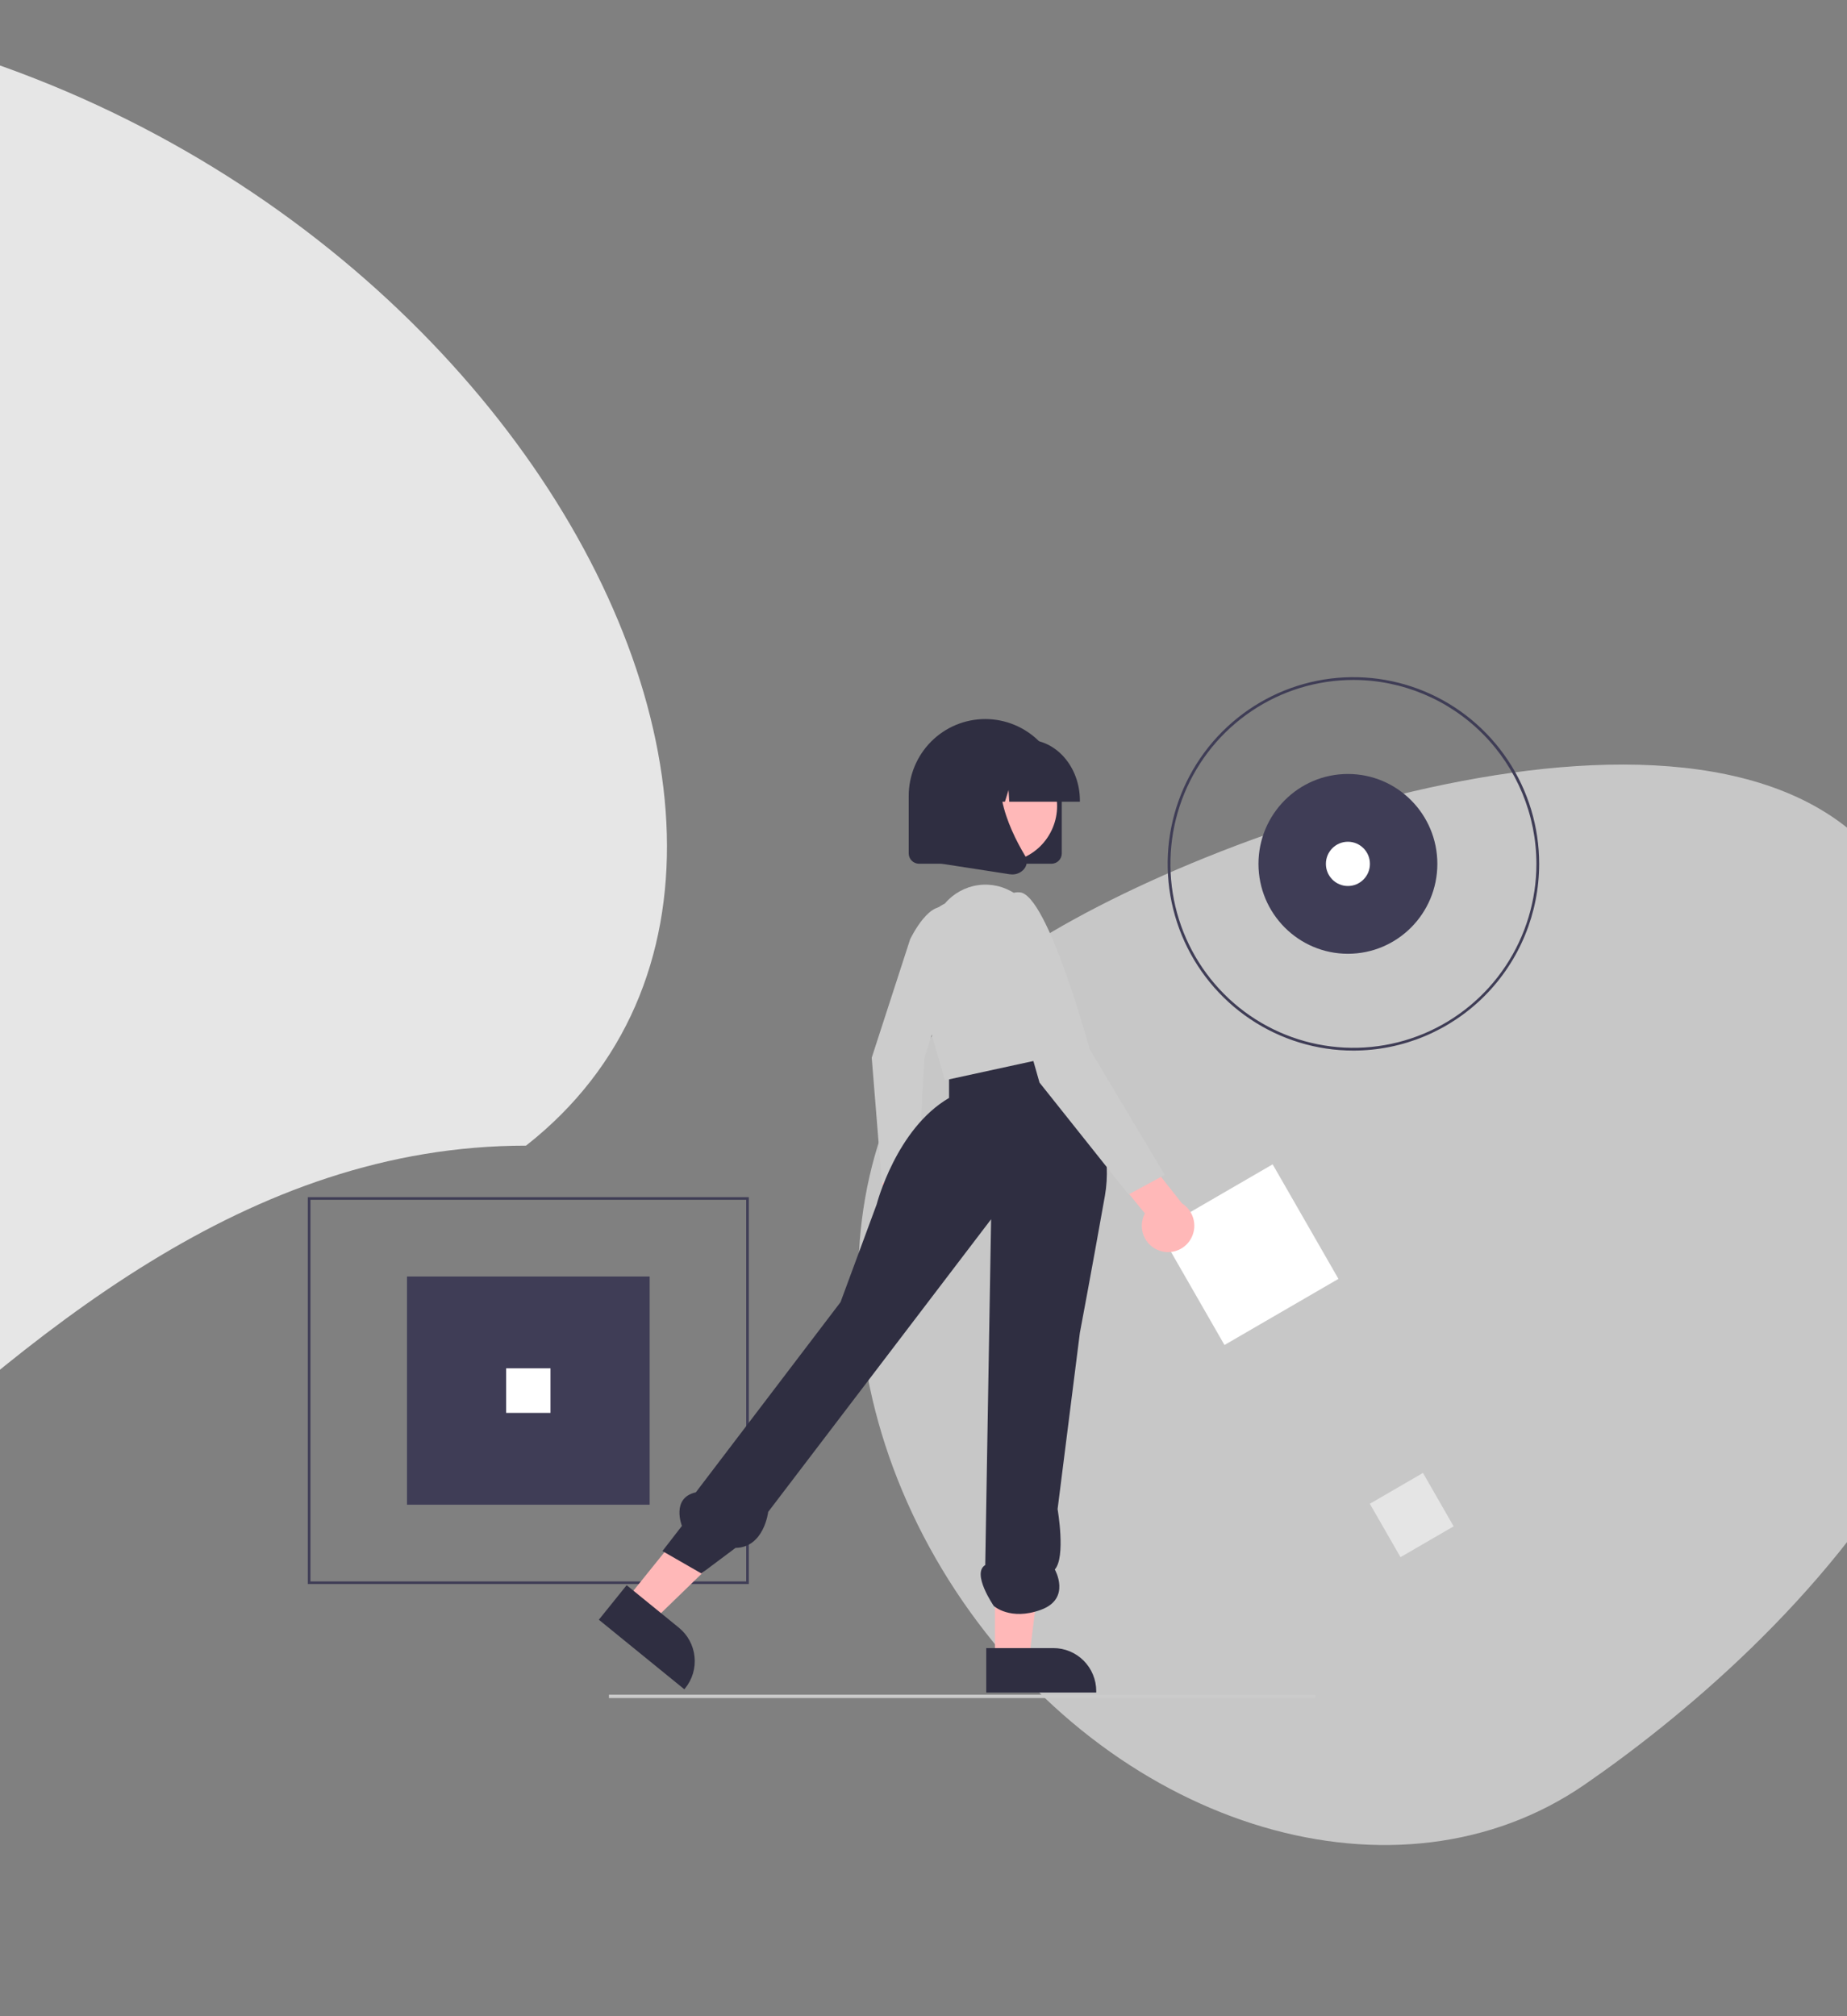 <svg width="360" height="393" viewBox="0 0 360 393" fill="none" xmlns="http://www.w3.org/2000/svg">
<rect x="0" y="0" width="360" height="393" fill="#808080" stroke="none"/>
<path opacity="0.8" d="M102.529 223.318C-5.99 223.318 -65.921 369 -151.133 369C-236.345 369 -156.644 227.879 -211.747 127.942C-238.297 57.656 -159.831 0 -74.619 0C82.885 0 180.676 161.987 102.529 223.318Z" fill="white"/>
<path opacity="0.8" d="M308.826 347.894C272.642 372.805 218.414 356.838 187.702 312.231C156.991 267.623 161.427 211.267 197.611 186.356C233.794 161.445 337.615 125.631 368.326 170.239C425.092 252.69 345.009 322.983 308.826 347.894Z" fill="white" fill-opacity="0.7"/>
<g clip-path="url(#clip0_10363_62)">
<path d="M126.625 248.829H79.326V293.307H126.625V248.829Z" fill="#3F3D56"/>
<path d="M145.951 308.772H60V233.364H145.951V308.772ZM60.509 308.261H145.442V233.875H60.509V308.261Z" fill="#3F3D56"/>
<path d="M263.795 204.789C256.634 204.789 249.634 202.654 243.681 198.655C237.727 194.656 233.086 188.972 230.346 182.322C227.606 175.672 226.889 168.354 228.286 161.294C229.683 154.234 233.131 147.749 238.194 142.66C243.258 137.57 249.709 134.104 256.732 132.699C263.755 131.295 271.034 132.016 277.65 134.77C284.266 137.525 289.92 142.19 293.898 148.175C297.877 154.16 300 161.196 300 168.394C299.989 178.043 296.171 187.294 289.384 194.117C282.596 200.94 273.394 204.778 263.795 204.789ZM263.795 132.539C256.74 132.539 249.844 134.642 243.979 138.582C238.113 142.522 233.541 148.121 230.842 154.673C228.142 161.225 227.435 168.434 228.812 175.389C230.188 182.344 233.585 188.733 238.574 193.748C243.562 198.762 249.917 202.177 256.836 203.56C263.755 204.944 270.927 204.234 277.445 201.52C283.962 198.806 289.533 194.211 293.452 188.314C297.372 182.418 299.464 175.486 299.464 168.394C299.453 158.888 295.692 149.775 289.005 143.053C282.318 136.331 273.252 132.55 263.795 132.539V132.539Z" fill="#3F3D56"/>
<path d="M262.722 185.917C272.35 185.917 280.154 178.072 280.154 168.394C280.154 158.717 272.35 150.871 262.722 150.871C253.095 150.871 245.29 158.717 245.29 168.394C245.29 178.072 253.095 185.917 262.722 185.917Z" fill="#3F3D56"/>
<path d="M277.35 287.116L266.995 293.126L272.973 303.535L283.328 297.526L277.35 287.116Z" fill="#E5E5E5"/>
<path d="M107.298 266.722H98.652V275.413H107.298V266.722Z" fill="white"/>
<path d="M262.722 172.708C265.092 172.708 267.013 170.777 267.013 168.394C267.013 166.012 265.092 164.081 262.722 164.081C260.352 164.081 258.431 166.012 258.431 168.394C258.431 170.777 260.352 172.708 262.722 172.708Z" fill="white"/>
<path d="M248.052 226.96L225.84 239.851L238.664 262.18L260.876 249.289L248.052 226.96Z" fill="white"/>
<path d="M256.393 330.341H118.689V331H256.393V330.341Z" fill="#CBCBCB"/>
<path d="M170.947 241.436C170.548 240.92 170.267 240.323 170.122 239.687C169.977 239.05 169.973 238.389 170.11 237.751C170.247 237.112 170.522 236.512 170.915 235.992C171.307 235.471 171.809 235.044 172.384 234.74L171.456 224.574L177.464 222.501L178.574 236.875C179.018 237.879 179.081 239.013 178.749 240.061C178.418 241.109 177.716 241.998 176.776 242.56C175.836 243.122 174.723 243.319 173.649 243.111C172.575 242.904 171.614 242.308 170.947 241.436Z" fill="#FFB8B8"/>
<path d="M177.397 183.091C177.397 183.091 181.52 174.394 185.183 177.453C188.847 180.513 180.161 206.23 180.161 206.23L178.84 231.195L171.877 230.496L169.909 206.172L177.397 183.091Z" fill="#CCCCCC"/>
<path d="M122.095 311.769L127.264 315.974L145.861 297.936L138.232 291.729L122.095 311.769Z" fill="#FFB8B8"/>
<path d="M122.143 309L132.321 317.282L132.322 317.282C134.042 318.682 135.139 320.712 135.37 322.925C135.602 325.137 134.95 327.352 133.557 329.081L133.387 329.293L116.721 315.732L122.143 309Z" fill="#2F2E41"/>
<path d="M193.925 323.443L200.575 323.443L203.738 297.66L193.924 297.661L193.925 323.443Z" fill="#FFB8B8"/>
<path d="M192.229 321.261L205.324 321.26H205.325C207.538 321.261 209.661 322.144 211.226 323.718C212.791 325.291 213.67 327.425 213.67 329.649V329.922L192.229 329.923L192.229 321.261Z" fill="#2F2E41"/>
<path d="M205.593 202.572C205.593 202.572 218.068 217.838 215.356 233.104C212.644 248.371 210.475 259.821 210.475 259.821L206.136 294.17C206.136 294.17 207.763 303.525 205.593 305.935C205.593 305.935 208.848 311.617 202.881 313.798C196.915 315.979 193.696 313.045 193.696 313.045C193.696 313.045 189.321 306.71 192.033 305.074L193.176 237.665L149.727 294.715C149.727 294.715 148.928 301.655 143.361 301.729L136.71 306.71L129.116 302.348L132.913 297.441C132.913 297.441 130.743 291.989 135.625 290.899L163.829 253.823L170.88 234.74C170.88 234.74 174.677 220.019 184.982 214.021V207.64L205.593 202.572Z" fill="#2F2E41"/>
<path d="M184.169 176.128C185.811 174.177 188.11 172.901 190.627 172.544C193.145 172.187 195.705 172.773 197.82 174.19L198.271 174.492C203.085 179.973 206.321 186.67 207.63 193.862L209.661 205.025L184.169 210.576L178.193 189.857C177.434 187.228 177.617 184.414 178.708 181.905C179.8 179.397 181.732 177.353 184.169 176.128V176.128Z" fill="#CCCCCC"/>
<path d="M226.051 243.809C225.344 243.577 224.697 243.192 224.154 242.681C223.612 242.17 223.187 241.545 222.911 240.852C222.634 240.158 222.512 239.412 222.553 238.665C222.595 237.919 222.798 237.191 223.15 236.532L215.796 227.485L220.175 221.652L230.382 234.575C231.443 235.242 232.225 236.277 232.578 237.484C232.93 238.692 232.831 239.987 232.297 241.126C231.763 242.264 230.832 243.166 229.681 243.66C228.53 244.155 227.239 244.208 226.051 243.809Z" fill="#FFB8B8"/>
<path d="M195.017 184.307C195.017 184.307 193.389 173.402 198.813 173.947C204.237 174.492 212.373 204.48 212.373 204.48L227.018 229.015L219.967 232.832L202.61 211.023L195.017 184.307Z" fill="#CCCCCC"/>
<path d="M204.949 168.364H179.121C178.589 168.364 178.08 168.151 177.704 167.774C177.329 167.396 177.117 166.884 177.117 166.35V155.159C177.117 151.182 178.689 147.367 181.486 144.555C184.284 141.743 188.078 140.163 192.035 140.163C195.991 140.163 199.786 141.743 202.584 144.555C205.381 147.367 206.953 151.182 206.953 155.159V166.35C206.952 166.884 206.741 167.396 206.365 167.774C205.99 168.151 205.48 168.364 204.949 168.364Z" fill="#2F2E41"/>
<path d="M204.697 162.383C207.595 157.055 205.647 150.375 200.347 147.462C195.046 144.55 188.401 146.508 185.503 151.836C182.606 157.164 184.554 163.844 189.854 166.757C195.154 169.669 201.8 167.711 204.697 162.383Z" fill="#FFB8B8"/>
<path d="M210.482 156.278H196.718L196.576 153.999L195.871 156.278H193.751L193.472 151.761L192.073 156.278H187.972V156.054C187.972 149.513 192.586 144.192 198.257 144.192H200.197C205.868 144.192 210.482 149.513 210.482 156.054L210.482 156.278Z" fill="#2F2E41"/>
<path d="M197.287 170.454C197.119 170.453 196.951 170.44 196.785 170.415L180.401 167.878V150.724C180.401 149.857 180.571 148.997 180.902 148.196C181.232 147.394 181.716 146.666 182.327 146.052C182.937 145.439 183.662 144.952 184.459 144.62C185.256 144.288 186.111 144.117 186.974 144.117H198.436L197.99 144.574C191.778 150.932 196.458 161.241 199.801 166.82C200.046 167.222 200.157 167.691 200.117 168.16C200.077 168.629 199.888 169.073 199.578 169.426C199.294 169.755 198.941 170.017 198.546 170.194C198.15 170.372 197.721 170.46 197.287 170.454Z" fill="#2F2E41"/>
</g>
<defs>
<clipPath id="clip0_10363_62">
<rect width="240" height="199" fill="white" transform="translate(60 132)"/>
</clipPath>
</defs>
</svg>
